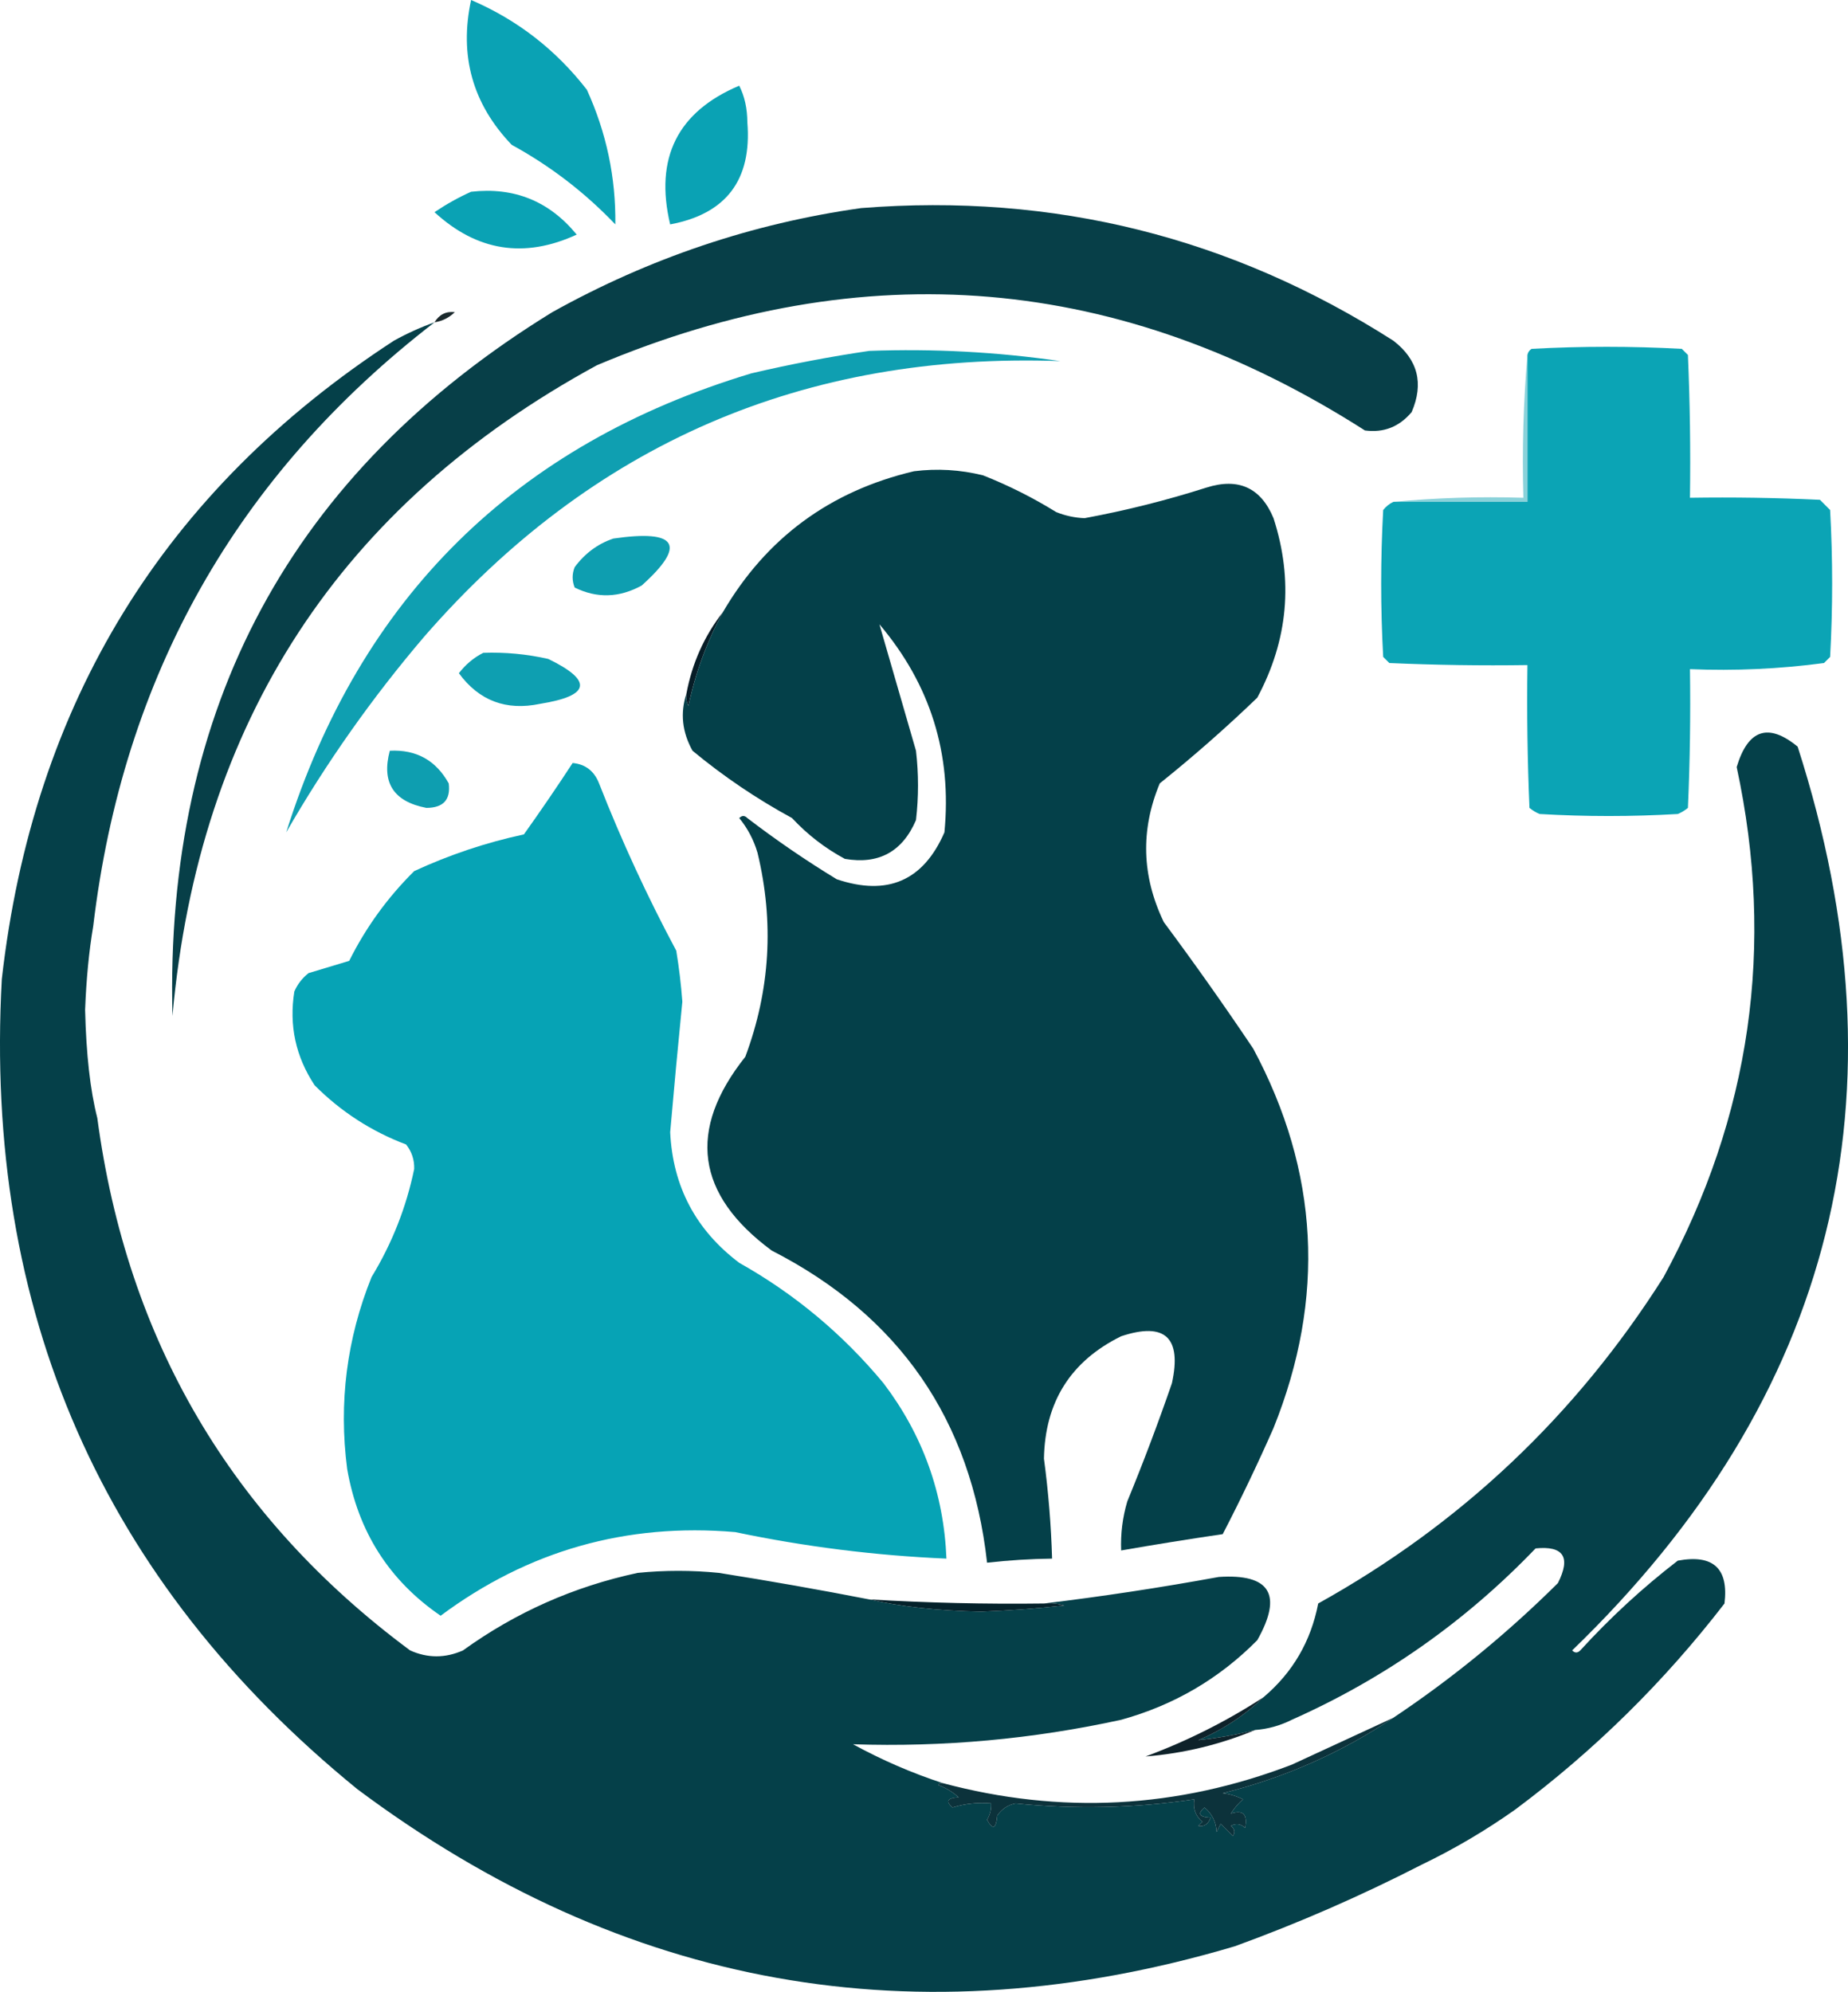 <svg width="77" height="83" viewBox="0 0 77 83" fill="none" xmlns="http://www.w3.org/2000/svg">
<path fill-rule="evenodd" clip-rule="evenodd" d="M19.629 0C21.553 0.826 23.161 2.073 24.453 3.74C25.266 5.523 25.662 7.393 25.639 9.351C24.367 8.019 22.928 6.914 21.322 6.036C19.691 4.333 19.127 2.321 19.629 0Z" fill="#0AA2B4"/>
<path fill-rule="evenodd" clip-rule="evenodd" d="M30.801 3.571C31.024 4.01 31.137 4.52 31.14 5.101C31.331 7.496 30.259 8.913 27.923 9.351C27.269 6.585 28.228 4.658 30.801 3.571Z" fill="#0AA2B4"/>
<path fill-rule="evenodd" clip-rule="evenodd" d="M19.628 7.991C21.42 7.786 22.887 8.381 24.029 9.776C21.849 10.781 19.874 10.47 18.104 8.841C18.601 8.507 19.108 8.224 19.628 7.991Z" fill="#0AA2B4"/>
<path fill-rule="evenodd" clip-rule="evenodd" d="M35.88 8.671C43.904 8.036 51.296 9.878 58.057 14.197C59.079 14.985 59.333 15.977 58.819 17.172C58.301 17.787 57.652 18.042 56.872 17.937C46.681 11.422 36.016 10.515 24.876 15.217C14.179 21.041 8.282 30.081 7.186 42.335C6.86 29.469 12.136 19.693 23.014 13.007C27.057 10.756 31.346 9.31 35.88 8.671Z" fill="#073F48"/>
<path fill-rule="evenodd" clip-rule="evenodd" d="M18.104 13.431C18.301 13.106 18.583 12.964 18.951 13.007C18.712 13.24 18.43 13.381 18.104 13.431Z" fill="#1A292C"/>
<path fill-rule="evenodd" clip-rule="evenodd" d="M63.643 14.792C63.643 16.832 63.643 18.872 63.643 20.912C61.781 20.912 59.919 20.912 58.057 20.912C59.832 20.743 61.638 20.686 63.474 20.742C63.418 18.728 63.475 16.745 63.643 14.792Z" fill="#8AD2DA"/>
<path fill-rule="evenodd" clip-rule="evenodd" d="M25.553 22.442C28.225 22.054 28.62 22.706 26.738 24.398C25.805 24.911 24.873 24.94 23.945 24.483C23.832 24.199 23.832 23.916 23.945 23.633C24.373 23.057 24.909 22.66 25.553 22.442Z" fill="#0E9EB0"/>
<path fill-rule="evenodd" clip-rule="evenodd" d="M36.218 14.622C38.886 14.524 41.538 14.665 44.175 15.047C33.501 14.67 24.669 18.496 17.681 26.523C15.512 29.064 13.594 31.784 11.925 34.684C15.014 24.895 21.475 18.519 31.309 15.557C32.955 15.172 34.592 14.86 36.218 14.622Z" fill="#0F9FB1"/>
<path fill-rule="evenodd" clip-rule="evenodd" d="M30.124 25.503C29.456 26.733 28.976 28.036 28.685 29.413C28.604 29.252 28.576 29.082 28.601 28.903C28.838 27.634 29.346 26.5 30.124 25.503Z" fill="#071D27"/>
<path fill-rule="evenodd" clip-rule="evenodd" d="M58.057 20.912C59.919 20.912 61.781 20.912 63.643 20.912C63.643 18.872 63.643 16.832 63.643 14.792C63.662 14.687 63.718 14.602 63.813 14.537C65.9 14.423 67.989 14.423 70.076 14.537C70.161 14.622 70.246 14.707 70.33 14.792C70.415 16.774 70.443 18.758 70.415 20.742C72.222 20.714 74.027 20.742 75.832 20.827C75.973 20.969 76.114 21.111 76.255 21.252C76.368 23.293 76.368 25.333 76.255 27.373C76.171 27.458 76.086 27.543 76.001 27.628C74.157 27.875 72.295 27.96 70.415 27.883C70.443 29.811 70.415 31.738 70.33 33.664C70.203 33.77 70.062 33.855 69.907 33.919C67.989 34.032 66.07 34.032 64.151 33.919C63.996 33.855 63.855 33.77 63.728 33.664C63.643 31.681 63.615 29.697 63.643 27.713C61.724 27.741 59.805 27.713 57.888 27.628C57.803 27.543 57.718 27.458 57.633 27.373C57.521 25.333 57.521 23.293 57.633 21.252C57.753 21.102 57.895 20.989 58.057 20.912Z" fill="#0BA4B5"/>
<path fill-rule="evenodd" clip-rule="evenodd" d="M20.136 27.203C21.05 27.171 21.953 27.256 22.845 27.458C24.714 28.367 24.601 28.991 22.506 29.328C21.091 29.626 19.962 29.201 19.12 28.053C19.401 27.687 19.74 27.404 20.136 27.203Z" fill="#0E9FB1"/>
<path fill-rule="evenodd" clip-rule="evenodd" d="M28.601 28.903C28.576 29.082 28.604 29.252 28.686 29.413C28.977 28.036 29.456 26.733 30.124 25.503C31.929 22.419 34.581 20.464 38.081 19.637C39.05 19.515 40.01 19.572 40.959 19.807C42.022 20.227 43.038 20.738 44.006 21.337C44.386 21.491 44.781 21.576 45.191 21.592C46.91 21.274 48.603 20.849 50.27 20.317C51.604 19.896 52.535 20.322 53.063 21.592C53.898 24.177 53.673 26.67 52.386 29.073C51.082 30.327 49.728 31.517 48.323 32.644C47.515 34.585 47.571 36.512 48.492 38.424C49.776 40.151 51.017 41.908 52.217 43.695C54.96 48.815 55.242 54.085 53.063 59.506C52.404 61.001 51.699 62.474 50.947 63.927C49.532 64.135 48.121 64.362 46.715 64.607C46.688 63.913 46.773 63.233 46.969 62.567C47.638 60.94 48.258 59.297 48.831 57.636C49.246 55.729 48.541 55.077 46.715 55.681C44.613 56.717 43.54 58.418 43.498 60.782C43.683 62.165 43.796 63.553 43.837 64.947C42.931 64.959 42.028 65.015 41.128 65.117C40.465 59.167 37.474 54.832 32.156 52.111C28.996 49.776 28.629 47.084 31.055 44.035C32.091 41.258 32.26 38.424 31.563 35.534C31.405 34.997 31.151 34.516 30.802 34.089C30.915 33.975 31.027 33.975 31.14 34.089C32.335 35.005 33.577 35.855 34.865 36.639C36.981 37.351 38.476 36.699 39.351 34.684C39.669 31.411 38.766 28.521 36.642 26.013C37.143 27.751 37.651 29.508 38.166 31.283C38.279 32.247 38.279 33.21 38.166 34.174C37.599 35.493 36.611 36.031 35.203 35.789C34.378 35.346 33.644 34.779 33.002 34.089C31.527 33.287 30.145 32.352 28.855 31.283C28.422 30.505 28.337 29.712 28.601 28.903Z" fill="#044049"/>
<path fill-rule="evenodd" clip-rule="evenodd" d="M18.105 13.431C9.862 19.792 5.122 28.179 3.884 38.594C3.709 39.627 3.596 40.789 3.546 42.08C3.591 43.938 3.761 45.44 4.054 46.585C5.292 55.849 9.637 63.244 17.089 68.773C17.818 69.1 18.551 69.1 19.29 68.773C21.488 67.187 23.914 66.111 26.569 65.542C27.698 65.429 28.826 65.429 29.955 65.542C32.072 65.877 34.16 66.246 36.219 66.647C37.526 66.95 39.078 67.12 40.874 67.157C42.034 67.113 43.191 67.028 44.345 66.902C44.068 66.818 43.786 66.79 43.498 66.817C45.91 66.527 48.337 66.159 50.778 65.712C52.922 65.569 53.458 66.447 52.386 68.347C50.798 69.953 48.908 71.058 46.715 71.663C43.036 72.468 39.311 72.808 35.542 72.683C36.747 73.34 37.989 73.879 39.266 74.298C39.192 74.287 39.135 74.315 39.097 74.383C39.411 74.499 39.694 74.669 39.943 74.893C39.473 74.919 39.388 75.06 39.689 75.318C40.207 75.157 40.743 75.1 41.297 75.148C41.311 75.391 41.254 75.618 41.128 75.828C41.362 76.266 41.504 76.21 41.551 75.658C41.74 75.382 41.994 75.212 42.313 75.148C44.804 75.403 47.287 75.346 49.762 74.978C49.701 75.364 49.814 75.675 50.1 75.913C50.044 75.97 49.988 76.027 49.931 76.083C50.174 76.129 50.343 76.016 50.439 75.743C49.969 75.718 49.884 75.576 50.185 75.318C50.502 75.573 50.671 75.913 50.693 76.338C50.749 76.225 50.806 76.112 50.862 75.998C51.032 76.168 51.201 76.338 51.37 76.508C51.475 76.347 51.447 76.205 51.286 76.083C51.503 75.967 51.7 75.995 51.878 76.168C51.992 75.602 51.794 75.403 51.286 75.573C51.423 75.35 51.593 75.151 51.793 74.978C51.526 74.843 51.244 74.757 50.947 74.723C53.525 74.079 55.895 73.03 58.057 71.578C60.507 69.942 62.793 68.072 64.913 65.967C65.459 64.886 65.149 64.404 63.982 64.522C61.061 67.569 57.675 69.95 53.825 71.663C53.342 71.906 52.834 72.048 52.301 72.088C51.513 72.287 50.723 72.428 49.931 72.513C50.956 72.075 51.858 71.48 52.64 70.728C53.859 69.7 54.621 68.396 54.925 66.817C60.866 63.515 65.663 58.981 69.315 53.216C72.95 46.506 73.966 39.422 72.362 31.963C72.832 30.392 73.679 30.108 74.902 31.113C79.576 45.648 76.444 58.201 65.506 68.773C65.619 68.886 65.732 68.886 65.844 68.773C67.097 67.4 68.452 66.154 69.907 65.032C71.383 64.758 72.032 65.353 71.854 66.817C69.337 70.082 66.431 72.945 63.136 75.403C61.898 76.279 60.6 77.044 59.242 77.698C56.703 79.001 54.108 80.134 51.455 81.099C38.194 85.038 26.005 82.856 14.888 74.553C4.257 65.888 -0.68 54.638 0.075 40.804C1.378 29.31 6.823 20.441 16.412 14.197C16.96 13.893 17.524 13.638 18.105 13.431Z" fill="#054049"/>
<path fill-rule="evenodd" clip-rule="evenodd" d="M52.639 70.728C51.858 71.48 50.955 72.075 49.931 72.513C50.722 72.428 51.512 72.287 52.301 72.088C50.845 72.694 49.321 73.063 47.73 73.193C49.47 72.546 51.106 71.724 52.639 70.728Z" fill="#0E222A"/>
<path fill-rule="evenodd" clip-rule="evenodd" d="M36.219 66.647C38.642 66.791 41.069 66.848 43.498 66.817C43.786 66.79 44.068 66.818 44.345 66.902C43.191 67.028 42.034 67.113 40.874 67.157C39.078 67.12 37.526 66.95 36.219 66.647Z" fill="#04212A"/>
<path fill-rule="evenodd" clip-rule="evenodd" d="M23.86 31.794C24.392 31.844 24.759 32.128 24.961 32.644C25.9 35.039 26.972 37.362 28.177 39.614C28.294 40.319 28.378 41.027 28.431 41.739C28.251 43.552 28.082 45.365 27.924 47.18C28.034 49.442 28.993 51.256 30.801 52.621C33.109 53.918 35.113 55.59 36.811 57.636C38.452 59.798 39.326 62.235 39.435 64.947C36.474 64.82 33.539 64.451 30.632 63.842C26.096 63.453 22.005 64.615 18.359 67.327C16.215 65.86 14.917 63.82 14.465 61.207C14.108 58.45 14.447 55.786 15.481 53.216C16.335 51.812 16.928 50.31 17.258 48.71C17.268 48.326 17.156 47.986 16.92 47.69C15.471 47.142 14.202 46.32 13.111 45.225C12.32 44.031 12.038 42.728 12.264 41.315C12.397 41.011 12.594 40.756 12.857 40.549C13.421 40.379 13.985 40.209 14.55 40.039C15.243 38.648 16.146 37.401 17.258 36.299C18.726 35.619 20.25 35.109 21.829 34.769C22.529 33.787 23.206 32.795 23.86 31.794Z" fill="#06A3B5"/>
<path fill-rule="evenodd" clip-rule="evenodd" d="M16.242 31.283C17.343 31.227 18.161 31.68 18.697 32.644C18.783 33.323 18.473 33.663 17.765 33.664C16.395 33.401 15.887 32.608 16.242 31.283Z" fill="#0E9EB0"/>
<path fill-rule="evenodd" clip-rule="evenodd" d="M58.057 71.578C55.895 73.03 53.525 74.079 50.947 74.723C51.244 74.757 51.526 74.843 51.793 74.978C51.592 75.151 51.423 75.35 51.285 75.573C51.794 75.403 51.991 75.602 51.878 76.168C51.7 75.995 51.502 75.967 51.285 76.083C51.446 76.205 51.474 76.347 51.37 76.508C51.2 76.338 51.031 76.168 50.862 75.998C50.806 76.112 50.749 76.225 50.693 76.338C50.671 75.913 50.502 75.573 50.185 75.318C49.883 75.576 49.968 75.718 50.439 75.743C50.343 76.016 50.173 76.129 49.931 76.083C49.987 76.027 50.044 75.97 50.1 75.913C49.814 75.675 49.701 75.364 49.761 74.978C47.286 75.346 44.804 75.403 42.313 75.148C41.994 75.212 41.74 75.382 41.551 75.658C41.503 76.21 41.362 76.266 41.128 75.828C41.254 75.618 41.31 75.391 41.297 75.148C40.742 75.1 40.206 75.156 39.689 75.318C39.388 75.06 39.472 74.918 39.943 74.893C39.693 74.669 39.411 74.499 39.096 74.383C39.135 74.315 39.191 74.287 39.266 74.298C44.198 75.619 49.05 75.364 53.825 73.533C55.239 72.879 56.65 72.228 58.057 71.578Z" fill="#0C323B"/>
</svg>
